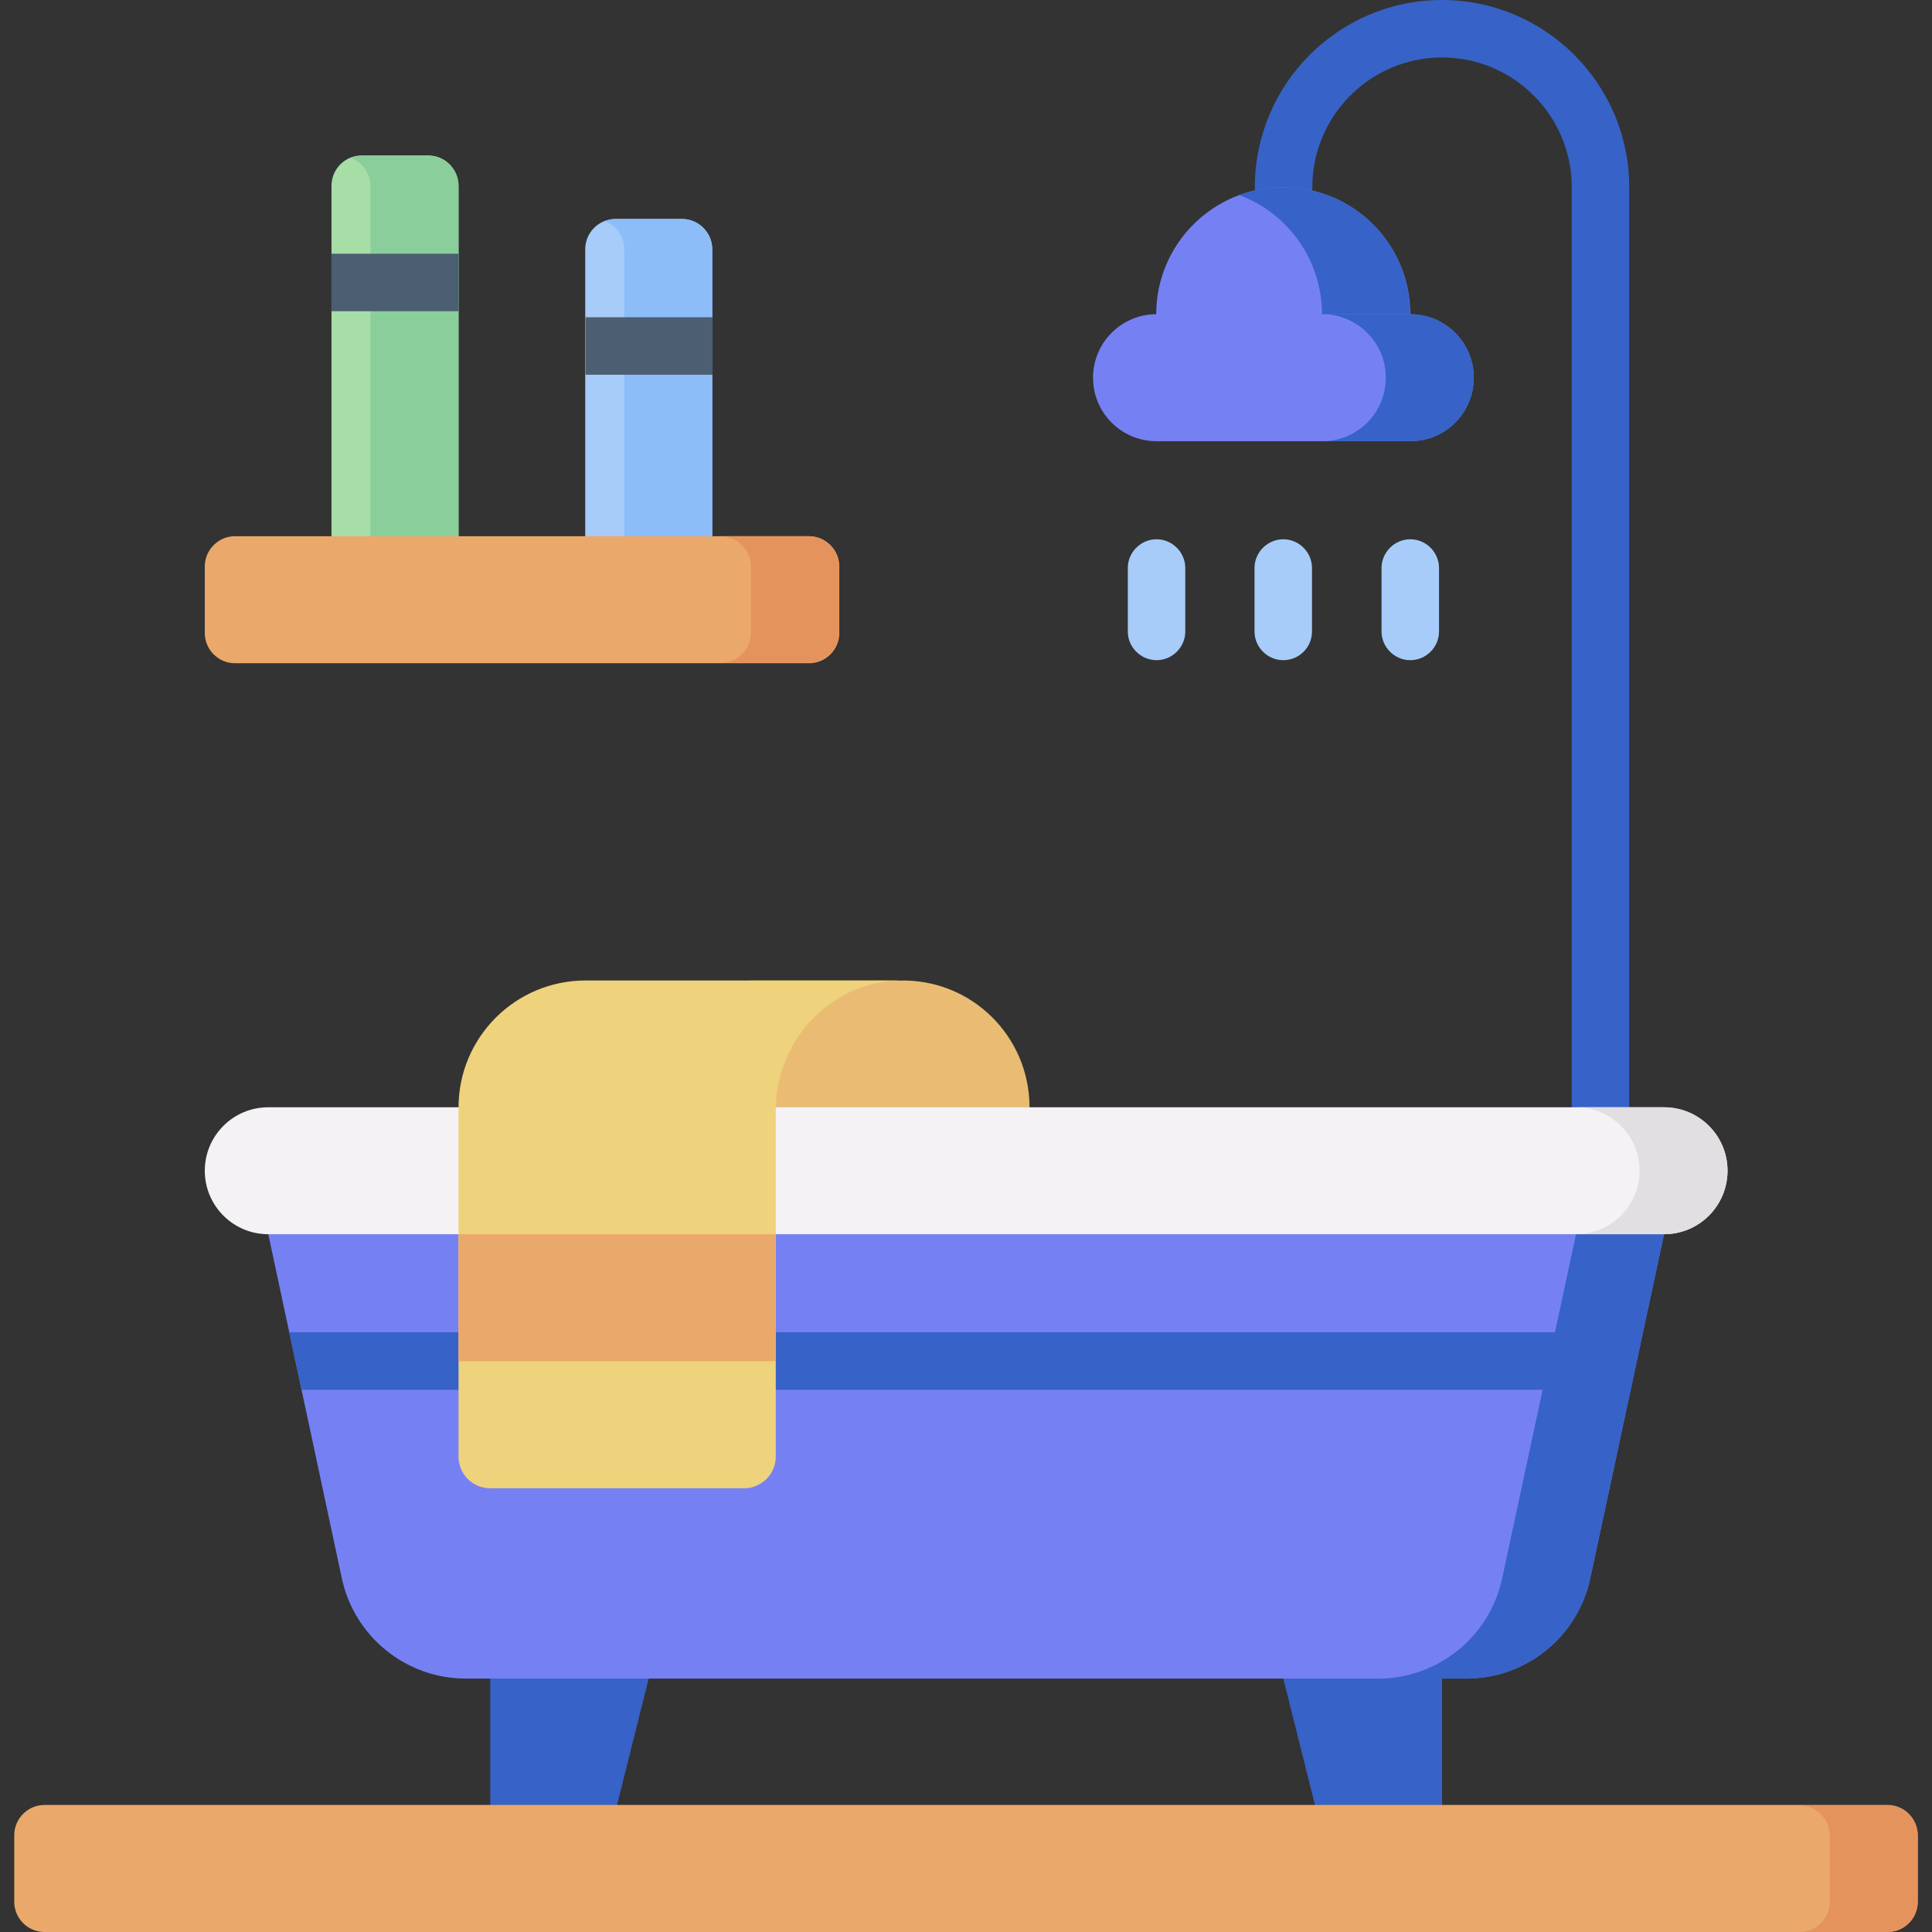 <svg width="24" height="24" viewBox="0 0 24 24" fill="none" xmlns="http://www.w3.org/2000/svg">
<rect x="0" y="0" width="24" height="24" fill="#333333" stroke="none"/>
<g clip-path="url(#clip0_1_155)">
<path d="M17.913 0C16.629 0 15.588 1.044 15.588 2.326C15.588 2.521 15.749 2.683 15.945 2.683C16.14 2.683 16.302 2.521 16.302 2.326C16.302 1.435 17.027 0.714 17.913 0.714C18.804 0.714 19.525 1.439 19.525 2.326V13.755C19.525 13.95 19.687 14.111 19.882 14.111C20.078 14.111 20.239 13.95 20.239 13.755V2.326C20.239 1.044 19.195 0 17.913 0V0Z" fill="#3762C7"/>
<path d="M8.848 6.969H7.27V3.096C7.27 2.889 7.439 2.72 7.646 2.72H8.472C8.679 2.72 8.848 2.889 8.848 3.096V6.969Z" fill="#A7CCF9"/>
<path d="M8.468 2.72H7.653C7.604 2.72 7.555 2.731 7.514 2.746C7.657 2.803 7.755 2.938 7.755 3.1V6.969H8.848V3.1C8.848 2.893 8.679 2.72 8.468 2.72Z" fill="#8CBDF9"/>
<path d="M7.274 3.941H8.852V4.655H7.274V3.941Z" fill="#4C5E71"/>
<path d="M5.696 6.969H4.118V2.307C4.118 2.1 4.287 1.931 4.493 1.931H5.32C5.527 1.931 5.696 2.1 5.696 2.307V6.969Z" fill="#A7DDA7"/>
<path d="M5.316 1.935H4.501C4.452 1.935 4.403 1.946 4.362 1.961C4.505 2.018 4.602 2.153 4.602 2.315V6.97H5.696V2.315C5.696 2.104 5.527 1.935 5.316 1.935Z" fill="#8ACE9B"/>
<path d="M4.118 3.152H5.696V3.866H4.118V3.152Z" fill="#4C5E71"/>
<path d="M12.789 13.755C12.789 12.868 12.06 12.154 11.17 12.181H9.317V13.928H12.789V13.755Z" fill="#EABC73"/>
<path d="M16.336 22.426L15.941 20.848V20.465H17.914V22.655H16.347L16.336 22.426Z" fill="#3762C7"/>
<path d="M7.664 22.426L8.059 20.848V20.465H6.09V22.655H7.657L7.664 22.426Z" fill="#3762C7"/>
<path d="M20.671 14.795H3.333V15.332L4.246 19.604C4.4 20.329 5.042 20.852 5.786 20.852H18.214C18.958 20.852 19.601 20.333 19.755 19.604L20.671 15.332V14.795Z" fill="#7581F3"/>
<path d="M19.578 14.795V15.332L18.661 19.604C18.507 20.329 17.865 20.852 17.121 20.852H18.214C18.958 20.852 19.601 20.333 19.755 19.604L20.671 15.332V14.795H19.578Z" fill="#3762C7"/>
<path d="M3.333 15.332C2.897 15.332 2.544 14.979 2.544 14.543C2.544 14.108 2.897 13.755 3.333 13.755H20.671C21.107 13.755 21.46 14.108 21.46 14.543C21.46 14.979 21.107 15.332 20.671 15.332H3.333Z" fill="#F4F2F4"/>
<path d="M20.671 13.755H19.578C20.014 13.755 20.367 14.108 20.367 14.543C20.367 14.979 20.014 15.332 19.578 15.332H20.671C21.107 15.332 21.46 14.979 21.46 14.543C21.46 14.108 21.107 13.755 20.671 13.755Z" fill="#E2DFE2"/>
<path d="M20.258 17.264L20.408 16.55H3.592L3.746 17.264H20.258Z" fill="#3762C7"/>
<path d="M7.274 12.18C6.402 12.18 5.696 12.887 5.696 13.758V18.094C5.696 18.312 5.872 18.488 6.09 18.488H9.242C9.46 18.488 9.637 18.312 9.637 18.094V13.788C9.637 12.928 10.309 12.203 11.17 12.18H7.274Z" fill="#EFD27C"/>
<path d="M5.696 15.332H9.637V16.91H5.696V15.332Z" fill="#EAA96A"/>
<path d="M17.519 3.904C17.519 3.032 16.813 2.326 15.941 2.326C15.069 2.326 14.363 3.032 14.363 3.904V4.355H17.515L17.519 3.904Z" fill="#7581F3"/>
<path d="M15.941 2.326C15.749 2.326 15.565 2.36 15.393 2.423C15.994 2.645 16.422 3.224 16.422 3.904V4.355H17.515V3.904C17.519 3.032 16.813 2.326 15.941 2.326Z" fill="#3762C7"/>
<path d="M17.519 5.481C17.955 5.481 18.308 5.128 18.308 4.692C18.308 4.257 17.955 3.903 17.519 3.903H14.367C13.931 3.903 13.578 4.257 13.578 4.692C13.578 5.128 13.931 5.481 14.367 5.481H17.519Z" fill="#7581F3"/>
<path d="M17.519 3.903H16.426C16.862 3.903 17.215 4.257 17.215 4.692C17.215 5.128 16.862 5.481 16.426 5.481H17.519C17.955 5.481 18.308 5.128 18.308 4.692C18.308 4.257 17.955 3.903 17.519 3.903Z" fill="#3762C7"/>
<path d="M14.367 8.201C14.172 8.201 14.01 8.04 14.01 7.845V7.056C14.01 6.86 14.172 6.699 14.367 6.699C14.562 6.699 14.724 6.86 14.724 7.056V7.845C14.724 8.04 14.562 8.201 14.367 8.201Z" fill="#A7CCF9"/>
<path d="M15.941 8.201C15.746 8.201 15.584 8.04 15.584 7.845V7.056C15.584 6.86 15.746 6.699 15.941 6.699C16.137 6.699 16.298 6.86 16.298 7.056V7.845C16.298 8.04 16.14 8.201 15.941 8.201Z" fill="#A7CCF9"/>
<path d="M17.519 8.201C17.324 8.201 17.162 8.04 17.162 7.845V7.056C17.162 6.86 17.324 6.699 17.519 6.699C17.715 6.699 17.876 6.86 17.876 7.056V7.845C17.876 8.04 17.715 8.201 17.519 8.201Z" fill="#A7CCF9"/>
<path d="M10.05 8.239H2.919C2.713 8.239 2.544 8.07 2.544 7.864V7.037C2.544 6.83 2.713 6.661 2.919 6.661H10.05C10.257 6.661 10.426 6.83 10.426 7.037V7.864C10.426 8.07 10.257 8.239 10.05 8.239Z" fill="#EAA96A"/>
<path d="M23.448 24H0.552C0.346 24 0.177 23.831 0.177 23.624V22.798C0.177 22.591 0.346 22.422 0.552 22.422H23.448C23.654 22.422 23.823 22.591 23.823 22.798V23.624C23.823 23.835 23.654 24 23.448 24Z" fill="#EAA96A"/>
<path d="M23.444 22.426H22.351C22.561 22.426 22.73 22.595 22.73 22.805V23.621C22.73 23.831 22.561 24 22.351 24H23.444C23.654 24 23.823 23.831 23.823 23.621V22.805C23.823 22.595 23.654 22.426 23.444 22.426Z" fill="#E5935D"/>
<path d="M10.043 6.661H8.949C9.16 6.661 9.329 6.83 9.329 7.041V7.856C9.329 8.066 9.16 8.235 8.949 8.235H10.043C10.253 8.235 10.422 8.066 10.422 7.856V7.041C10.426 6.834 10.253 6.661 10.043 6.661Z" fill="#E5935D"/>
</g>
<defs>
<clipPath id="clip0_1_155">
<rect width="24" height="24" fill="white"/>
</clipPath>
</defs>
</svg>
